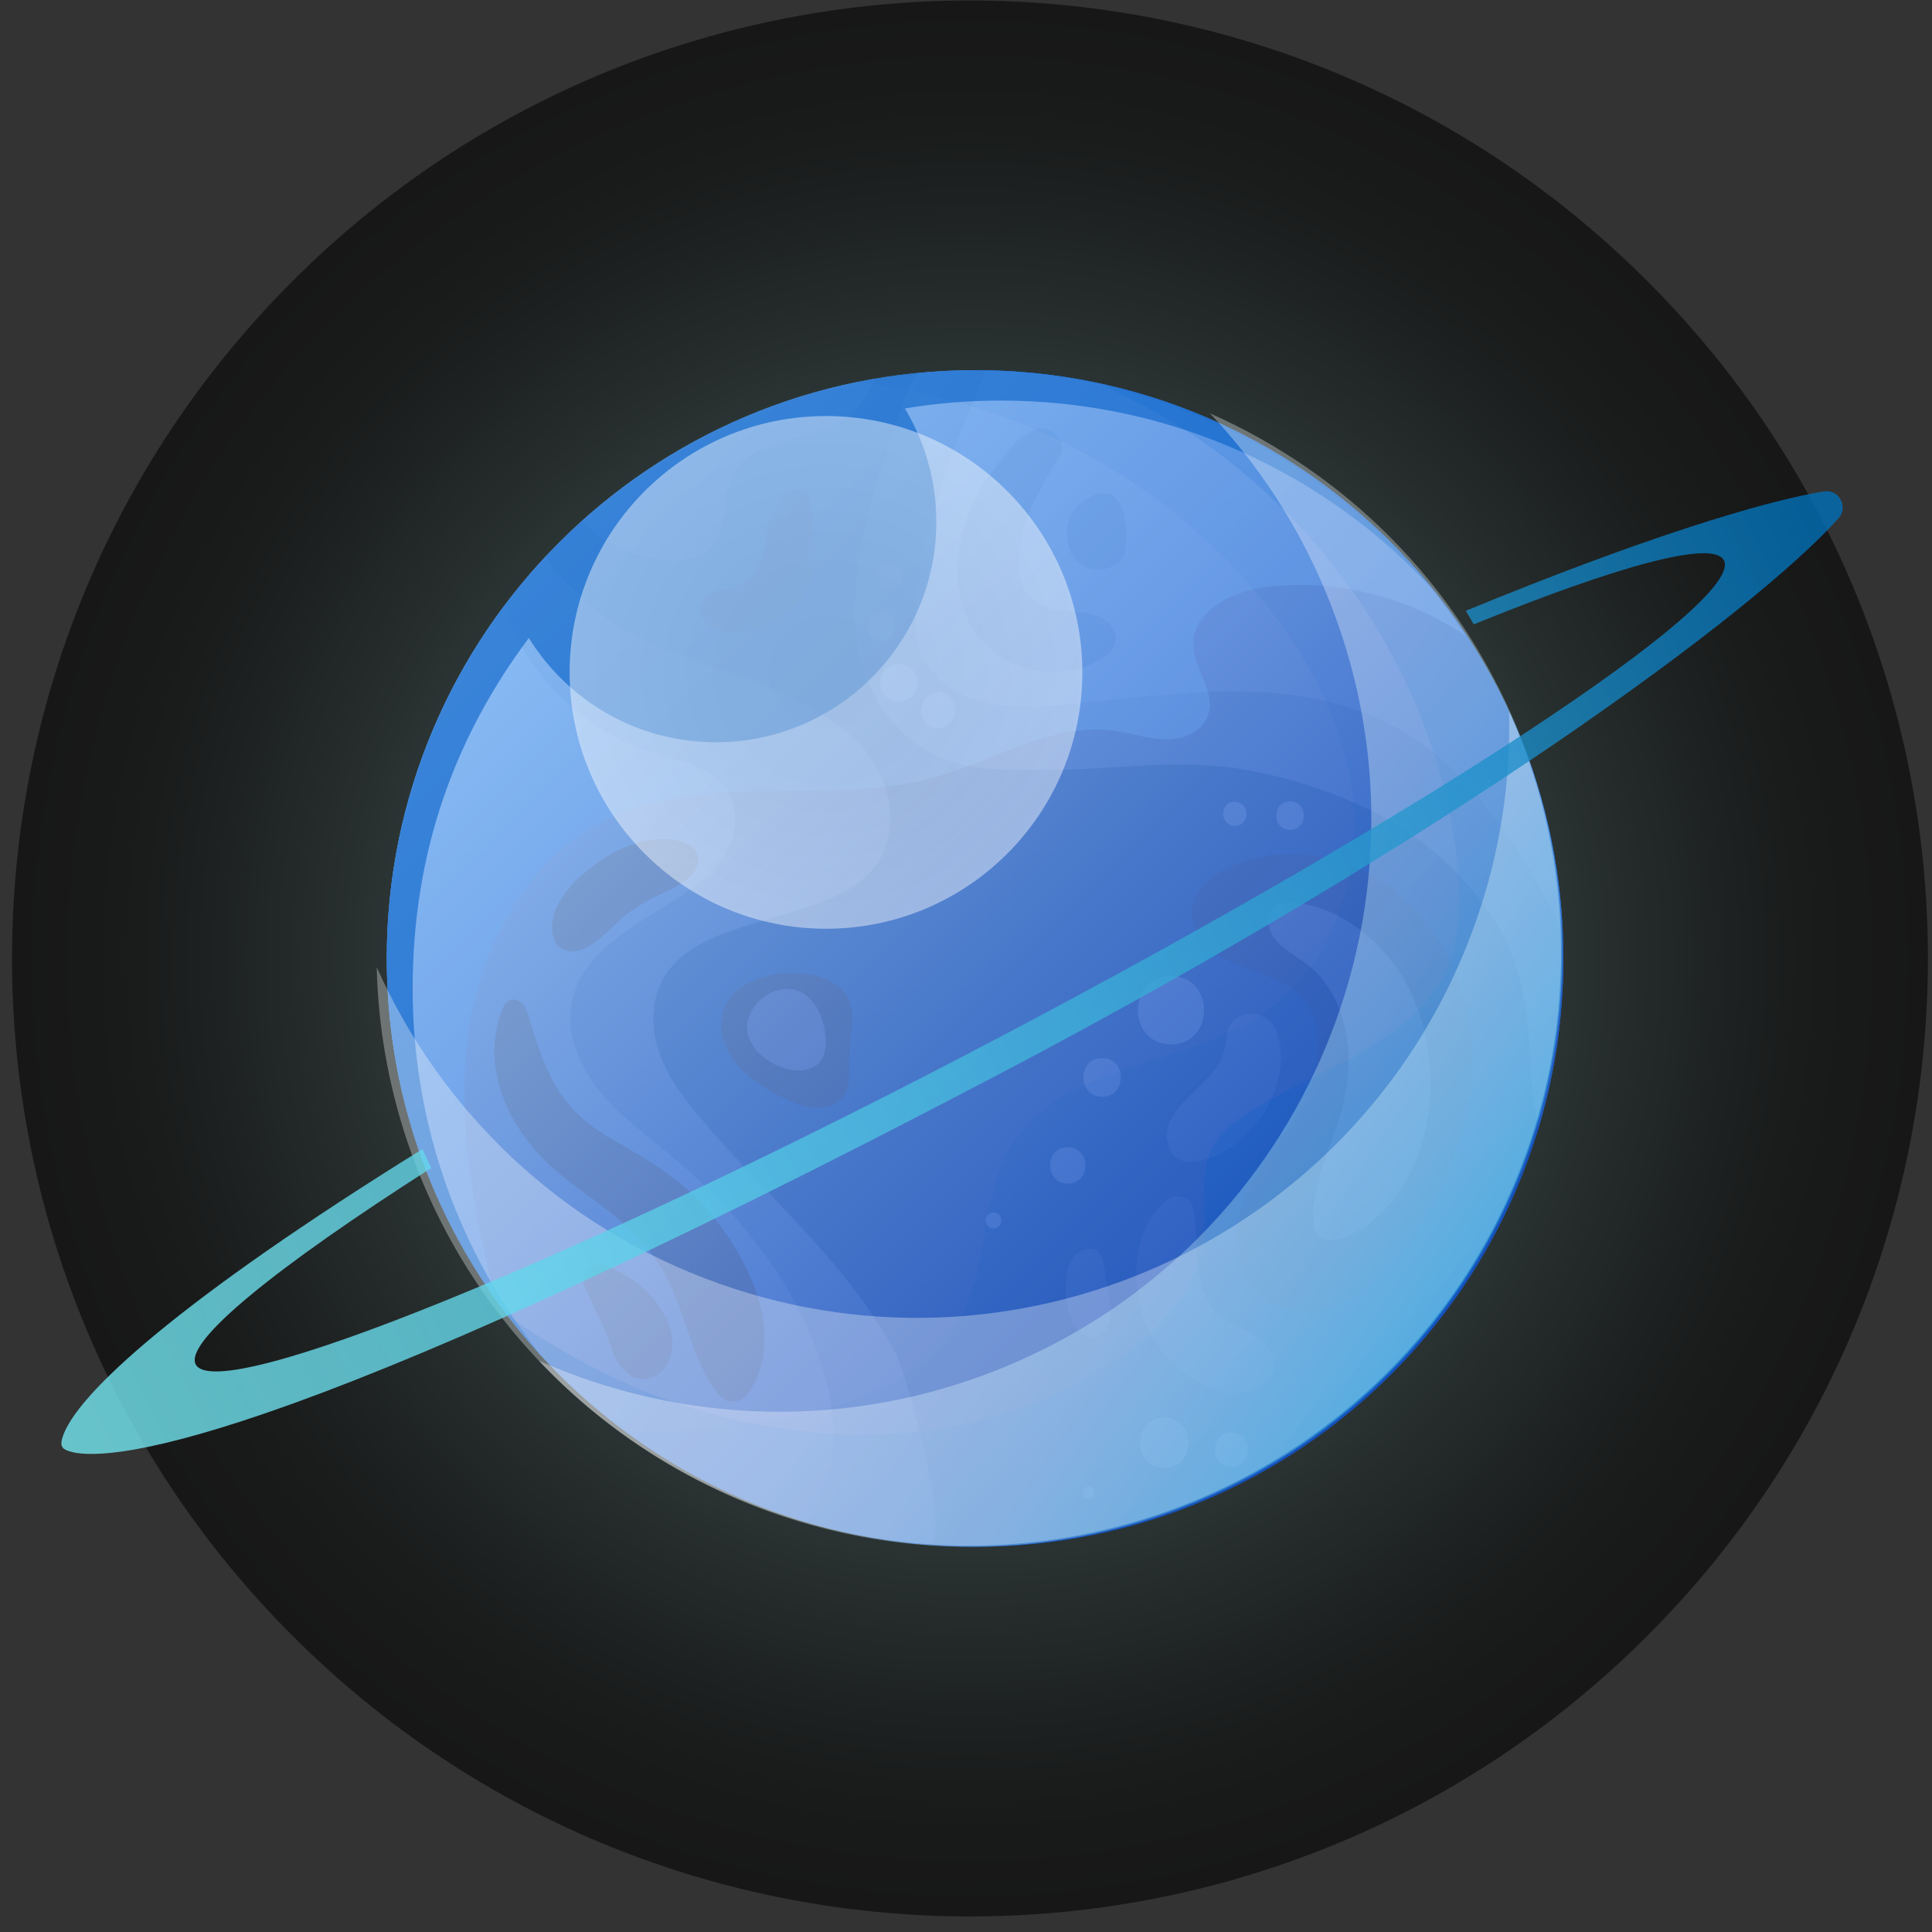 <svg width="92" height="92" viewBox="0 0 92 92" fill="none" xmlns="http://www.w3.org/2000/svg">
<rect x="0" y="0" width="92" height="92" fill="#333333" stroke="none"/>
<g clip-path="url(#clip0_172_30179)">
<path style="mix-blend-mode:screen" opacity="0.54" d="M78.445 77.898C96.26 60.083 96.26 31.2 78.445 13.385C60.63 -4.43 31.747 -4.43 13.932 13.385C-3.883 31.2 -3.883 60.083 13.932 77.898C31.747 95.713 60.63 95.713 78.445 77.898Z" fill="url(#paint0_radial_172_30179)"/>
<path d="M46.432 73.655C61.904 73.655 74.446 61.113 74.446 45.641C74.446 30.17 61.904 17.628 46.432 17.628C30.961 17.628 18.419 30.17 18.419 45.641C18.419 61.113 30.961 73.655 46.432 73.655Z" fill="#005DC6"/>
<path opacity="0.63" d="M46.432 17.628C45.537 17.628 44.657 17.676 43.778 17.756C43.346 17.796 42.243 21.497 42.083 21.985C41.292 24.343 40.684 26.846 40.7 29.348C40.716 31.826 41.747 34.161 43.842 35.568C45.729 36.831 47.879 36.647 50.07 36.655C53.052 36.655 56.05 36.128 58.992 36.607C61.286 36.975 63.541 37.687 65.596 38.766C68.066 40.069 70.224 42.044 71.559 44.514C72.375 46.025 72.663 47.736 72.807 49.423C72.879 50.278 72.903 51.134 72.959 51.981C72.99 52.413 73.318 53.524 73.214 53.868C74.014 51.27 74.446 48.503 74.446 45.641C74.446 30.172 61.902 17.628 46.432 17.628Z" fill="#247EE2"/>
<path opacity="0.63" d="M19.034 51.478C21.673 63.853 32.098 72.559 44.09 73.559C45.561 73.679 43.074 65.236 42.667 64.477C40.22 59.848 35.967 56.562 32.761 52.509C31.826 51.326 31.066 49.911 31.114 48.408C31.306 42.124 42.786 45.266 42.379 38.622C42.291 37.199 41.499 35.888 40.42 34.953C38.206 33.026 35.303 32.258 32.601 31.275C31.33 30.811 30.115 30.324 29.004 29.54C28.676 29.308 25.686 26.814 26.07 26.406C19.97 32.874 17.044 42.124 19.034 51.478Z" fill="#247EE2"/>
<path opacity="0.47" d="M34.352 48.943C34.416 50.782 36.607 52.109 38.198 52.637C38.733 52.813 39.349 52.813 39.813 52.501C40.668 51.925 40.396 51.014 40.444 50.174C40.492 49.319 40.812 48.112 40.276 47.352C39.133 45.705 35.112 46.113 34.472 48.072C34.376 48.376 34.336 48.663 34.344 48.943H34.352Z" fill="#154B86"/>
<path opacity="0.63" d="M27.717 24.799C28.508 25.727 29.851 26.318 30.906 26.558C32.026 26.814 33.417 26.79 34.08 25.847C34.696 24.967 34.384 23.728 34.824 22.745C35.239 21.825 36.231 21.322 37.198 21.034C38.166 20.746 39.189 20.594 40.052 20.067C40.804 19.611 41.355 18.875 41.635 18.044C36.343 18.955 31.554 21.354 27.724 24.799H27.717Z" fill="#247EE2"/>
<path opacity="0.25" d="M61.382 40.677C60.855 40.677 60.319 40.741 59.807 40.853C58.16 41.221 55.746 42.644 57.193 44.682C57.737 45.45 58.648 45.841 59.528 46.161C60.407 46.489 61.334 46.801 61.974 47.488C63.125 48.719 62.941 50.71 62.214 52.229C61.478 53.748 60.303 55.003 59.536 56.498C58.768 57.993 58.488 59.96 59.552 61.263C60.551 62.494 62.446 62.686 63.901 62.071C65.356 61.455 66.443 60.192 67.314 58.873C69.033 56.274 70.16 53.212 70.065 50.103C69.969 46.993 68.546 43.859 65.987 42.076C64.652 41.148 63.013 40.653 61.382 40.669V40.677Z" fill="#154B86"/>
<path opacity="0.47" d="M31.89 54.98C30.715 54.004 29.452 53.093 28.5 51.894C27.549 50.694 26.917 49.127 27.245 47.632C27.757 45.306 30.203 44.075 32.218 42.804C33.105 42.244 33.969 41.588 34.512 40.693C35.056 39.798 35.216 38.606 34.68 37.703C33.969 36.52 32.41 36.256 31.09 35.848C28.236 34.969 25.838 32.834 24.511 30.172C24.295 29.748 24.151 29.3 23.999 28.861C20.498 33.538 18.419 39.35 18.419 45.642C18.419 58.329 26.853 69.042 38.422 72.488C38.901 71.648 39.325 70.777 39.541 69.834C39.853 68.434 39.669 66.972 39.293 65.588C38.142 61.359 35.264 57.778 31.89 54.98Z" fill="#368BEA"/>
<path opacity="0.47" d="M47.008 17.644C46.44 18.779 46.001 19.994 45.713 20.69C44.714 23.088 44.034 25.615 43.69 28.189C43.562 29.18 43.482 30.22 43.866 31.139C44.346 32.298 45.497 33.074 46.712 33.402C47.927 33.729 49.199 33.665 50.454 33.562C53.204 33.33 55.946 32.922 58.704 32.922C61.462 32.922 64.292 33.378 66.683 34.753C68.761 35.944 70.4 37.775 71.767 39.749C72.799 41.236 73.686 42.819 74.422 44.474C73.814 29.74 61.822 17.948 47.008 17.652V17.644Z" fill="#368BEA"/>
<path opacity="0.47" d="M62.27 45.938C64.14 47.425 64.548 50.183 63.98 52.501C63.517 54.38 62.509 56.171 62.525 58.105C62.525 58.321 62.541 58.537 62.653 58.721C62.949 59.201 63.677 59.105 64.188 58.873C66.739 57.706 68.034 54.732 68.114 51.934C68.178 49.783 67.626 47.576 66.339 45.849C65.268 44.419 63.421 43.091 61.574 42.987C60.799 42.947 60.231 43.195 60.423 44.115C60.607 44.994 61.63 45.434 62.27 45.946V45.938Z" fill="#368BEA"/>
<g opacity="0.32">
<path d="M58.392 49.463C58.28 51.382 56.378 51.917 55.69 53.46C55.346 54.228 55.722 55.427 56.761 55.331C59.44 55.075 61.702 51.686 60.791 49.135C60.327 47.84 58.472 48.048 58.392 49.463Z" fill="#368BEA"/>
</g>
<g opacity="0.32">
<path d="M55.498 57.194C53.699 58.761 53.771 61.855 54.986 63.797C56.018 65.452 58.528 67.315 60.335 65.732C60.822 65.308 60.719 64.565 60.335 64.117C59.495 63.142 58.12 63.15 57.473 61.886C56.777 60.535 57.105 58.976 56.817 57.537C56.689 56.914 55.914 56.834 55.498 57.194Z" fill="#368BEA"/>
</g>
<g opacity="0.32">
<path d="M51.325 59.664C51.077 59.856 50.909 60.16 50.845 60.464C50.637 61.487 50.701 63.262 51.885 63.654C52.172 63.75 52.492 63.59 52.652 63.342C53.164 62.535 52.764 61.679 52.652 60.84C52.572 60.272 52.588 59.313 51.701 59.489C51.565 59.513 51.437 59.576 51.325 59.664Z" fill="#368BEA"/>
</g>
<g opacity="0.47">
<path d="M37.462 23.552C36.99 23.976 36.559 24.76 36.503 25.199C36.247 27.166 36.015 27.893 33.929 28.181C33.513 28.237 33.225 28.813 33.361 29.181C33.977 30.892 36.495 29.948 37.542 29.133C38.661 28.253 38.837 26.966 38.781 25.631C38.749 24.975 38.701 22.425 37.462 23.552Z" fill="#154B86"/>
</g>
<path opacity="0.47" d="M39.253 48.935C39.117 48.28 38.773 47.648 38.286 47.328C37.614 46.881 36.687 47.12 36.159 47.664C33.649 50.246 40.1 52.941 39.253 48.935Z" fill="#368BEA"/>
<g opacity="0.47">
<path d="M32.721 40.197C31.378 39.582 29.611 40.253 28.46 41.069C27.341 41.86 25.918 43.251 26.381 44.738C26.502 45.114 26.981 45.362 27.357 45.306C28.46 45.138 29.156 43.987 30.043 43.387C31.586 42.332 31.922 42.572 32.905 41.684C33.385 41.245 33.361 40.485 32.729 40.197H32.721Z" fill="#154B86"/>
</g>
<g opacity="0.47">
<path d="M24.007 47.88C22.68 50.87 24.383 54.124 26.797 56.018C28.564 57.41 30.203 58.329 31.434 60.28C32.65 62.198 32.785 64.517 34.145 66.323C34.544 66.851 35.248 66.899 35.648 66.323C37.606 63.438 35.416 59.416 33.321 57.21C32.002 55.827 30.451 55.027 28.836 54.06C26.366 52.581 25.854 50.59 25.047 48.016C24.911 47.592 24.215 47.4 24.007 47.88Z" fill="#154B86"/>
</g>
<g opacity="0.47">
<path d="M27.877 61.375C28.18 62.039 28.532 62.702 28.812 63.366C29.156 64.189 29.236 64.941 30.003 65.492C30.427 65.796 31.178 65.676 31.522 65.3C32.377 64.341 32.026 63.062 31.322 62.111C30.667 61.223 29.931 60.751 28.948 60.296C28.212 59.952 27.541 60.639 27.869 61.375H27.877Z" fill="#154B86"/>
</g>
<g opacity="0.47">
<path d="M49.174 20.49C48.455 20.802 47.711 21.826 47.32 22.345C45.928 24.176 45.201 26.59 45.849 28.853C46.672 31.755 50.414 32.994 52.764 31.147C53.412 30.644 53.148 29.804 52.484 29.428C52.005 29.165 51.437 29.133 50.893 29.101C50.35 29.069 49.774 29.005 49.326 28.693C48.831 28.349 48.575 27.734 48.519 27.126C48.359 25.231 49.462 23.312 50.438 21.77C50.829 21.154 50.23 20.338 49.502 20.402C49.39 20.41 49.278 20.442 49.166 20.49H49.174Z" fill="#005DC6"/>
</g>
<g opacity="0.47">
<path d="M52.356 23.512C51.821 23.616 51.277 24 51.013 24.488C50.637 25.167 50.757 26.27 51.365 26.79C52.1 27.422 53.563 27.142 53.635 26.039C53.611 26.167 53.579 26.294 53.555 26.422C53.731 25.567 53.739 23.256 52.356 23.512Z" fill="#005DC6"/>
</g>
<g style="mix-blend-mode:screen" opacity="0.38">
<path d="M55.762 49.735C57.857 49.735 57.865 46.481 55.762 46.481C53.659 46.481 53.659 49.735 55.762 49.735Z" fill="#59A7FF"/>
<path d="M52.484 52.229C53.675 52.229 53.675 50.382 52.484 50.382C51.293 50.382 51.293 52.229 52.484 52.229Z" fill="#59A7FF"/>
<path d="M50.845 56.362C51.965 56.362 51.965 54.627 50.845 54.627C49.726 54.627 49.726 56.362 50.845 56.362Z" fill="#59A7FF"/>
<path d="M47.312 58.497C47.8 58.497 47.8 57.738 47.312 57.738C46.824 57.738 46.824 58.497 47.312 58.497Z" fill="#59A7FF"/>
<path d="M55.434 69.897C56.969 69.897 56.977 67.507 55.434 67.507C53.891 67.507 53.891 69.897 55.434 69.897Z" fill="#59A7FF"/>
<path d="M58.64 69.85C59.688 69.85 59.688 68.219 58.64 68.219C57.593 68.219 57.593 69.85 58.64 69.85Z" fill="#59A7FF"/>
<path d="M51.829 71.384C52.212 71.384 52.212 70.785 51.829 70.785C51.445 70.785 51.445 71.384 51.829 71.384Z" fill="#59A7FF"/>
<path d="M58.8 39.326C59.536 39.326 59.536 38.183 58.8 38.183C58.065 38.183 58.065 39.326 58.8 39.326Z" fill="#59A7FF"/>
<path d="M61.43 39.518C62.302 39.518 62.302 38.159 61.43 38.159C60.559 38.159 60.559 39.518 61.43 39.518Z" fill="#59A7FF"/>
<path d="M42.387 28.053C43.187 28.053 43.195 26.806 42.387 26.806C41.58 26.806 41.58 28.053 42.387 28.053Z" fill="#59A7FF"/>
<path d="M41.979 30.492C42.851 30.492 42.851 29.133 41.979 29.133C41.108 29.133 41.108 30.492 41.979 30.492Z" fill="#59A7FF"/>
<path d="M42.803 33.41C43.275 33.41 43.722 32.994 43.698 32.514C43.674 32.027 43.306 31.619 42.803 31.619C42.331 31.619 41.883 32.035 41.907 32.514C41.931 33.002 42.299 33.41 42.803 33.41Z" fill="#59A7FF"/>
<path d="M45.281 33.234C45.281 33.234 45.257 33.202 45.241 33.194C44.969 32.89 44.394 32.89 44.13 33.194C44.114 33.21 44.106 33.226 44.09 33.234C43.618 33.769 43.922 34.673 44.681 34.673C45.441 34.673 45.745 33.769 45.273 33.234H45.281Z" fill="#59A7FF"/>
</g>
<path style="mix-blend-mode:multiply" opacity="0.51" d="M46.432 73.655C61.904 73.655 74.446 61.113 74.446 45.641C74.446 30.17 61.904 17.628 46.432 17.628C30.961 17.628 18.419 30.17 18.419 45.641C18.419 61.113 30.961 73.655 46.432 73.655Z" fill="url(#paint1_linear_172_30179)"/>
<g style="mix-blend-mode:multiply" opacity="0.07">
<path d="M46.432 73.655C61.902 73.655 74.445 61.111 74.445 45.641C74.445 30.172 61.902 17.628 46.432 17.628C44.497 17.628 42.611 17.82 40.788 18.196C41.851 18.316 42.914 18.491 43.954 18.723C47.863 19.603 51.597 21.258 54.843 23.608C56.697 24.943 58.392 26.502 59.855 28.261C62.254 31.123 64.116 34.569 64.444 38.286C64.772 42.004 63.357 45.993 60.303 48.144C56.497 50.822 50.605 50.574 48.167 54.539C46.68 56.962 47.112 60.16 45.792 62.67C44.17 65.764 40.42 67.003 36.974 67.611C34.6 68.026 32.138 68.258 29.731 68.138C34.392 71.608 40.172 73.655 46.424 73.655H46.432Z" fill="#005DC6"/>
</g>
<g style="mix-blend-mode:multiply" opacity="0.21">
<path d="M46.432 73.655C61.902 73.655 74.445 61.111 74.445 45.641C74.445 32.306 65.132 21.162 52.652 18.331C52.796 18.459 53.004 18.595 53.331 18.747C58.856 21.369 63.445 25.863 66.315 31.243C67.914 34.233 68.977 37.511 69.369 40.885C69.577 42.691 69.601 44.586 68.841 46.233C67.194 49.815 62.741 50.87 59.416 52.989C58.776 53.396 58.144 53.884 57.777 54.547C57.073 55.819 57.465 57.394 57.329 58.841C57.073 61.431 55.09 63.526 52.916 64.957C46.104 69.45 36.903 69.146 29.491 65.724C27.629 64.861 25.862 63.829 24.191 62.662C29.308 69.338 37.366 73.647 46.432 73.647V73.655Z" fill="#005DC6"/>
</g>
<g style="mix-blend-mode:overlay" opacity="0.28">
<path d="M46.432 17.668C36.079 17.7 25.99 23.808 21.409 33.122C19.61 36.784 18.587 40.837 18.491 44.914C18.339 50.878 20.146 56.874 23.567 61.767C22.576 57.658 21.721 53.413 22.296 49.215C22.872 45.026 25.126 40.845 28.924 38.998C33.657 36.688 39.421 38.447 44.498 37.023C47.376 36.216 50.126 34.377 53.092 34.801C53.907 34.913 54.699 35.201 55.522 35.209C56.346 35.209 57.257 34.841 57.529 34.065C57.913 32.97 56.857 31.883 56.825 30.716C56.785 29.029 58.792 28.101 60.471 27.925C63.725 27.59 67.082 28.437 69.785 30.268C64.948 22.881 56.425 18.044 47.607 17.676C47.216 17.66 46.832 17.652 46.44 17.652L46.432 17.668Z" fill="#70B2FF"/>
</g>
<g style="mix-blend-mode:screen" opacity="0.58">
<path d="M46.432 17.628C30.963 17.628 18.419 30.172 18.419 45.642C18.419 52.925 21.201 59.56 25.758 64.541C21.937 59.752 19.65 53.692 19.65 47.089C19.65 40.485 21.705 35.041 25.182 30.38C27.029 33.362 30.323 35.344 34.089 35.344C39.885 35.344 44.586 30.643 44.586 24.847C44.586 22.873 44.034 21.026 43.09 19.451C44.586 19.203 46.112 19.075 47.672 19.075C55.858 19.075 63.229 22.593 68.346 28.189C63.213 21.753 55.306 17.62 46.44 17.62L46.432 17.628Z" fill="#005DC6"/>
</g>
<path style="mix-blend-mode:screen" opacity="0.32" d="M71.863 33.889C71.943 37.231 71.432 40.637 70.248 43.971C65.044 58.649 48.927 66.332 34.248 61.127C26.677 58.441 20.977 52.853 17.939 46.057C18.203 57.418 25.366 67.955 36.711 71.976C51.389 77.18 67.506 69.498 72.711 54.819C75.229 47.712 74.725 40.269 71.863 33.881V33.889Z" fill="url(#paint2_linear_172_30179)"/>
<path style="mix-blend-mode:screen" opacity="0.32" d="M57.617 19.683C59.911 22.113 61.806 24.983 63.157 28.253C69.105 42.643 62.262 59.136 47.863 65.084C40.444 68.154 32.466 67.811 25.662 64.797C33.457 73.063 45.825 76.109 56.953 71.512C71.344 65.564 78.195 49.071 72.247 34.681C69.369 27.709 64.005 22.513 57.617 19.683Z" fill="url(#paint3_linear_172_30179)"/>
<path style="mix-blend-mode:overlay" opacity="0.43" d="M39.333 44.226C46.075 44.226 51.541 38.761 51.541 32.018C51.541 25.276 46.075 19.811 39.333 19.811C32.591 19.811 27.125 25.276 27.125 32.018C27.125 38.761 32.591 44.226 39.333 44.226Z" fill="url(#paint4_radial_172_30179)"/>
<path opacity="0.78" d="M20.537 55.619C20.386 55.323 20.258 55.02 20.122 54.716C8.601 61.863 3.557 66.436 2.965 68.483C2.917 68.65 2.909 68.786 2.941 68.85L2.981 68.922C3.021 69.01 3.213 69.082 3.293 69.106C4.748 69.586 12.263 69.706 47.711 51.078C69.049 39.87 83.599 29.109 87.549 24.68C88.036 24.136 87.565 23.281 86.845 23.401C83.919 23.88 78.147 25.647 69.801 29.085C69.928 29.301 70.056 29.509 70.176 29.732C77.06 26.934 81.569 25.695 82.088 26.678C83.128 28.653 67.682 38.822 47.583 49.399C27.493 59.976 10.36 66.948 9.321 64.973C8.753 63.894 13.142 60.344 20.537 55.619Z" fill="url(#paint5_linear_172_30179)"/>
</g>
<defs>
<radialGradient id="paint0_radial_172_30179" cx="0" cy="0" r="1" gradientUnits="userSpaceOnUse" gradientTransform="translate(46.186 45.639) scale(45.618)">
<stop stop-color="#ACFFFB"/>
<stop offset="0.17" stop-color="#7FBCB9"/>
<stop offset="0.33" stop-color="#588381"/>
<stop offset="0.49" stop-color="#385452"/>
<stop offset="0.64" stop-color="#202F2E"/>
<stop offset="0.78" stop-color="#0E1515"/>
<stop offset="0.9" stop-color="#030505"/>
<stop offset="1"/>
</radialGradient>
<linearGradient id="paint1_linear_172_30179" x1="26.622" y1="25.831" x2="66.243" y2="65.452" gradientUnits="userSpaceOnUse">
<stop stop-color="white"/>
<stop offset="0.09" stop-color="#EAEBF6"/>
<stop offset="0.54" stop-color="#8B8ECD"/>
<stop offset="0.85" stop-color="#4F54B3"/>
<stop offset="1" stop-color="#383EAA"/>
</linearGradient>
<linearGradient id="paint2_linear_172_30179" x1="43.47" y1="34.328" x2="52.741" y2="72.968" gradientUnits="userSpaceOnUse">
<stop offset="0.24" stop-color="white"/>
<stop offset="0.92" stop-color="white"/>
<stop offset="1" stop-color="white"/>
</linearGradient>
<linearGradient id="paint3_linear_172_30179" x1="36.806" y1="39.001" x2="69.54" y2="61.53" gradientUnits="userSpaceOnUse">
<stop offset="0.24" stop-color="white"/>
<stop offset="0.39" stop-color="#FBFEFF"/>
<stop offset="0.5" stop-color="#F2FEFF"/>
<stop offset="0.6" stop-color="#E2FDFF"/>
<stop offset="0.7" stop-color="#CBFDFF"/>
<stop offset="0.78" stop-color="#ADFCFF"/>
<stop offset="0.87" stop-color="#89FAFF"/>
<stop offset="0.95" stop-color="#5FF9FF"/>
<stop offset="1" stop-color="#40F8FF"/>
</linearGradient>
<radialGradient id="paint4_radial_172_30179" cx="0" cy="0" r="1" gradientUnits="userSpaceOnUse" gradientTransform="translate(39.333 32.018) scale(12.208)">
<stop stop-color="#ECECEC"/>
<stop offset="0.47" stop-color="#F1F1F1"/>
<stop offset="1" stop-color="white"/>
</radialGradient>
<linearGradient id="paint5_linear_172_30179" x1="2.361" y1="67.649" x2="88.589" y2="25.741" gradientUnits="userSpaceOnUse">
<stop stop-color="#77EDF6"/>
<stop offset="0.16" stop-color="#6BE0F0"/>
<stop offset="0.44" stop-color="#4BC0E0"/>
<stop offset="0.82" stop-color="#198BC7"/>
<stop offset="0.99" stop-color="#0071BB"/>
</linearGradient>
<clipPath id="clip0_172_30179">
<rect width="91.235" height="91.235" fill="white" transform="translate(0.575 0.024)"/>
</clipPath>
</defs>
</svg>
